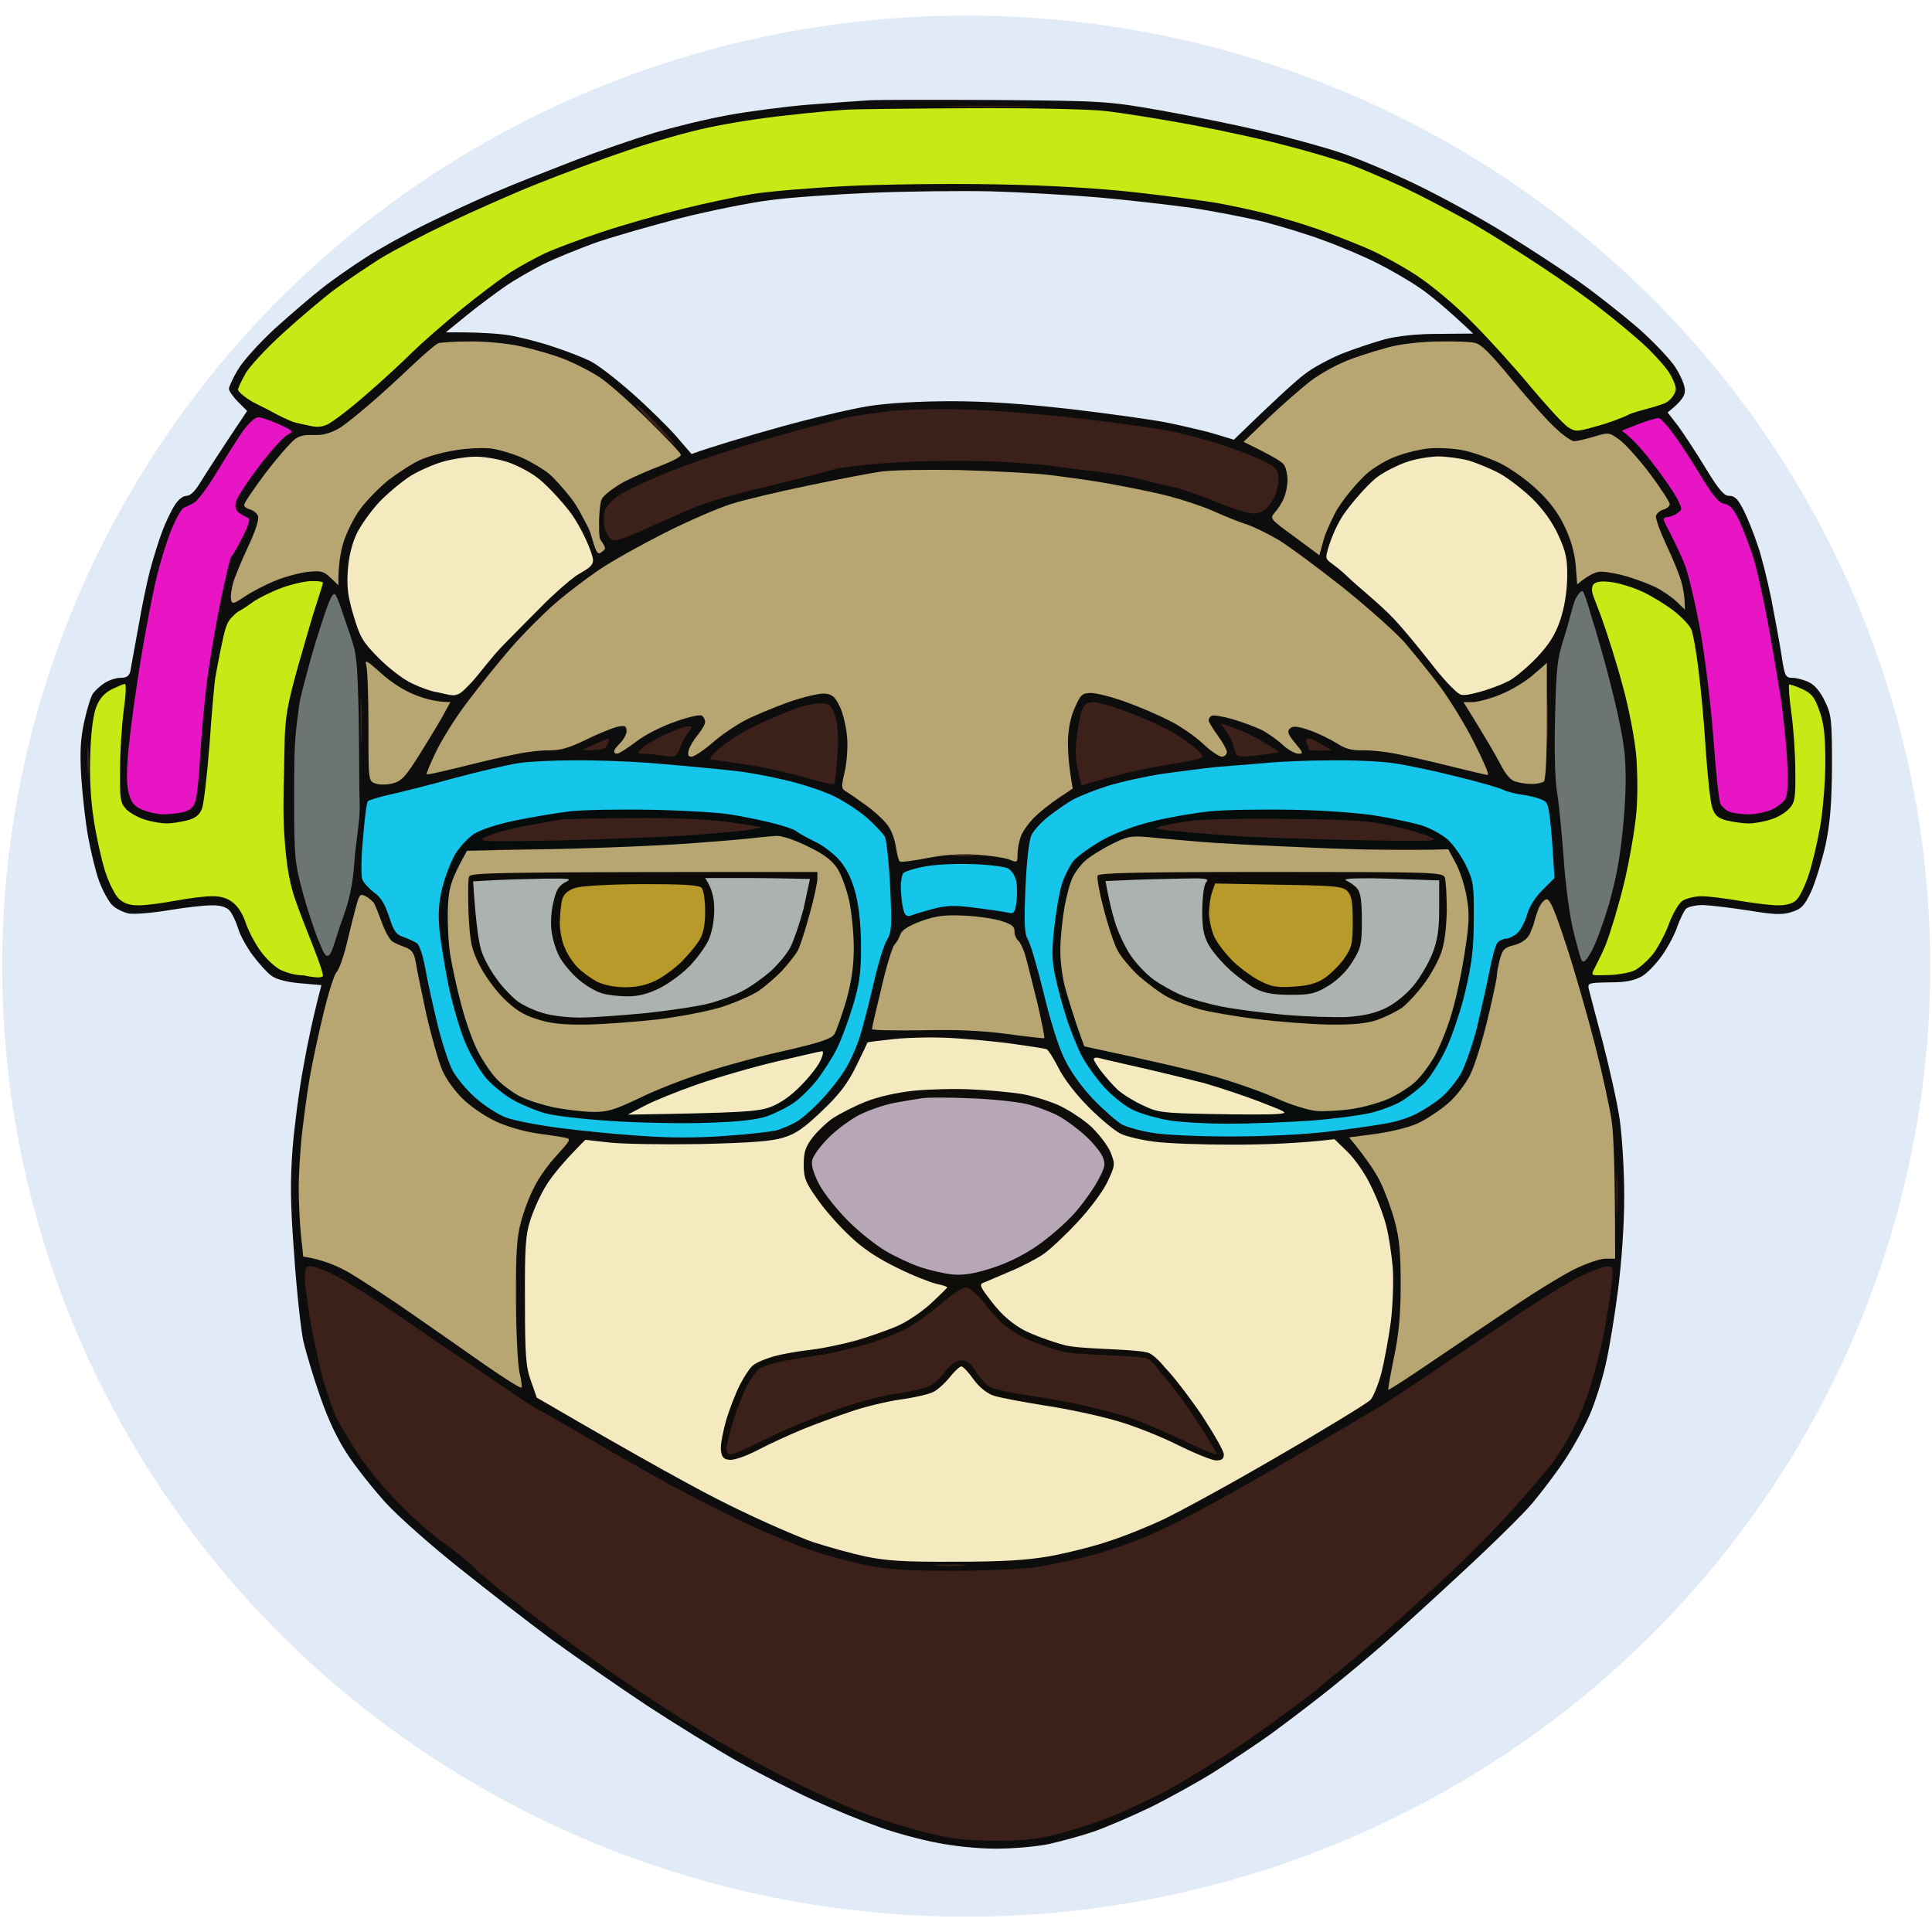 <?xml version="1.0" encoding="UTF-8" standalone="no"?>
<!DOCTYPE svg PUBLIC "-//W3C//DTD SVG 1.1//EN" "http://www.w3.org/Graphics/SVG/1.1/DTD/svg11.dtd">
<svg width="100%" height="100%" viewBox="0 0 600 600" version="1.1" xmlns="http://www.w3.org/2000/svg" xmlns:xlink="http://www.w3.org/1999/xlink" xml:space="preserve" xmlns:serif="http://www.serif.com/" style="fill-rule:evenodd;clip-rule:evenodd;stroke-linejoin:round;stroke-miterlimit:2;">
    <g id="AldiBear_original" transform="matrix(0.942,0,0,0.942,17.401,17.401)">
        <g id="fondo" transform="matrix(1.003,0,0,0.989,-16.585,-12.004)">
            <circle cx="315.707" cy="315.514" r="316.869" style="fill:rgb(139,173,227);fill-opacity:0.25;"/>
        </g>
        <path id="Path-0" serif:id="Path 0" d="M310,14.5C345.8,14.8 346.8,14.9 364,17.9C373.6,19.6 388.5,22.6 397,24.6C405.5,26.6 417.2,29.8 423,31.7C428.8,33.6 440.3,38.4 448.5,42.4C456.8,46.4 469.8,53.5 477.5,58.3C485.2,63 496.2,70.2 502,74.3C507.8,78.4 516.5,85.3 521.5,89.6C526.5,94 532,99.8 533.8,102.5C535.6,105.3 537.1,108.7 537,110.3C537,112 536,113.8 531.3,117.5L534.8,122C536.6,124.5 540.7,130.7 543.8,135.8C548.3,143.2 550,145.1 551.7,145C553.5,145 554.6,146.2 556.4,149.8C557.7,152.4 559.7,157.4 560.9,161C562.2,164.6 564.2,172.7 565.5,179C566.7,185.3 568.3,193.8 568.9,197.8C569.9,204.5 570.2,205 572.5,205C573.9,205 576.4,205.7 578,206.5C579.9,207.4 581.8,209.8 583.2,212.8C585.3,217.1 585.5,218.9 585.5,234C585.4,246.7 584.9,252.7 583.4,260C582.2,265.2 580.1,272.1 578.7,275.3C576.4,280.2 575.4,281.2 572.2,282.2C569.1,283.2 566.5,283.1 558,281.7C552.2,280.8 545.5,280 543,279.9C540.5,279.9 538,280.5 537.3,281.2C536.7,281.9 535.4,284.5 534.5,287C533.7,289.5 531.4,293.8 529.5,296.5C527.6,299.2 524.6,302.4 522.8,303.4C520.4,304.8 517.5,305.4 512.2,305.4C505.4,305.5 504.9,305.6 505.3,307.5C505.6,308.6 507.6,316.5 509.9,325C512.1,333.5 514.7,345 515.5,350.5C516.3,356.1 517,367.3 517,375.8C517,385.2 516.2,396.9 515,406.5C513.9,415 512.1,426.2 510.9,431.3C509.8,436.3 507.4,443.9 505.6,448C503.8,452.1 500.1,458.9 497.3,463C494.6,467.1 489.8,473.4 486.8,477C483.8,480.6 473,491.2 462.9,500.5C452.8,509.9 441.1,520.5 437,524.1C432.9,527.7 425,534.3 419.5,538.7C414,543.1 405.4,549.6 400.5,553.2C395.6,556.7 387,562.4 381.5,565.9C376,569.3 366.6,574.5 360.5,577.5C354.4,580.4 346.1,584 342,585.4C337.9,586.8 331.2,588.6 327.2,589.5C323.3,590.3 315.5,591 310,591C304.1,591 296,590.2 290.2,589C284.9,588 276.4,585.7 271.5,583.9C266.6,582.2 256.9,578.3 250,575.1C243.1,572 231.7,566.1 224.5,562.1C217.3,558 203.8,549.7 194.5,543.6C185.2,537.4 171.2,527.7 163.5,522.1C155.8,516.4 142.1,505.8 133,498.5C123.9,491.3 113.2,481.8 109.1,477.4C105.1,473.1 99.4,465.9 96.4,461.5C92.8,456.1 89.8,449.8 87.1,442C84.9,435.7 82.4,427.4 81.5,423.5C80.7,419.6 79.3,406.8 78.5,395C77.2,377.9 77.2,370.7 78,360C78.6,352.6 80.2,340.4 81.6,333C82.9,325.6 84.8,316.5 87.5,306.3L80.5,305.7C76,305.3 72.6,304.4 71,303.2C69.6,302.2 66.8,299.1 64.8,296.4C62.8,293.7 60.6,289.7 60,287.5C59.3,285.3 58.1,282.7 57.2,281.7C56.067,280.5 54.067,279.933 51.2,280C48.9,280 42.6,280.7 37.2,281.6C31.9,282.5 25.9,283 24,282.7C22.1,282.3 19.5,281 18.4,279.8C17.2,278.5 15.3,275 14.2,272C13.1,269 11.5,262.4 10.6,257.5C9.7,252.6 8.7,243.6 8.3,237.5C7.8,229 8.1,224.8 9.4,219C10.3,214.9 11.6,210.8 12.3,210C13,209.1 14.6,207.6 16,206.7C17.4,205.8 19.7,205 21.2,205C23.3,205 24.1,204.4 24.5,202.8C24.7,201.5 25.9,195.1 27.1,188.5C28.2,181.9 30,173.3 31,169.5C32,165.7 33.8,160 34.9,157C36,154 37.9,150 39,148.3C40.2,146.3 41.8,145 43,145C44.3,145 45.9,143.4 47.7,140.4C49.3,137.8 53.3,131.5 63,117L60,114C58.3,112.3 57,110.4 57,109.7C57,109.1 58.3,106.2 59.9,103.5C61.5,100.7 66.9,94.7 72.1,89.9C77.3,85.2 84.4,79.1 88,76.3C91.6,73.5 97.9,69.1 102,66.5C106.1,63.8 115.1,58.8 122,55.4C128.9,52 139,47.3 144.5,45C150,42.6 161.5,38.1 170,34.8C178.5,31.5 190.7,27.3 197,25.4C203.3,23.5 214.3,20.8 221.5,19.5C228.6,18.2 240.8,16.6 248.5,16C256.2,15.4 265,14.8 268,14.6C271,14.4 289.9,14.4 310,14.5ZM235.5,47.5C228.9,48.3 215.6,51 206,53.4C196.4,55.9 183.8,59.5 178,61.5C172.2,63.6 164.3,66.8 160.5,68.7C156.6,70.7 151,73.9 148,76C145,78.1 139.3,82.3 135.5,85.4L128.5,91.1C139.3,91 145.4,91.5 149,92C152.6,92.6 159.1,94.2 163.5,95.7C167.9,97.1 173.5,99.3 176,100.5C178.5,101.7 184.8,106.6 190,111.2C195.2,115.8 201.7,122.2 204.5,125.4L209.5,131.2C216.5,128.7 227.3,125.5 238,122.5C248.7,119.5 262.2,116.3 268,115.4C274.3,114.4 285,113.8 295,113.8C306.5,113.8 318.5,114.6 334.5,116.4C347.1,117.9 361.8,119.9 367,121C372.2,122.1 379.2,123.7 382.4,124.7L388.3,126.5C402.4,112.8 408.7,107.1 411.5,105C414.2,102.8 419.9,99.8 424,98.1C428.1,96.5 434.4,94.4 438,93.4C442.3,92.3 448.4,91.6 455.8,91.6L467.2,91.5C458.1,82.9 452.8,78.6 449.5,76.4C446.2,74.1 440.1,70.6 436,68.5C431.9,66.4 424,63 418.5,61C413,58.9 403.8,56.1 398,54.6C392.2,53.2 381.4,51.1 374,50C366.6,49 352.9,47.4 343.5,46.6C334.1,45.8 318.2,44.9 308,44.6C297.8,44.4 280.1,44.6 268.5,45.1C256.9,45.6 242.1,46.6 235.5,47.5Z" style="fill:rgb(6,5,4);fill-opacity:0.96;"/>
        <path id="Path-1" serif:id="Path 1" d="M84,399C85.1,399 88.5,400.2 91.6,401.8C94.8,403.3 104.3,409.3 112.9,415.2C121.5,421.1 135.1,430.4 143.3,435.9C151.4,441.5 158.2,446 158.5,446C158.8,446 165.6,449.9 173.8,454.7C181.9,459.5 194.6,466.7 202,470.8C209.4,474.8 221.1,480.8 228,484C234.9,487.2 244.6,491.2 249.5,492.8C254.4,494.5 262.6,496.6 267.5,497.6C274.4,499 281.1,499.4 296,499.4C306.7,499.4 319.1,498.8 323.5,498.1C327.9,497.4 335.6,495.8 340.5,494.5C345.4,493.3 353.6,490.5 358.5,488.5C363.4,486.5 374,481.2 382,476.8C390,472.4 404.6,464 414.5,458.2C424.4,452.4 434.7,446.3 437.5,444.6C440.2,442.9 446.8,438.6 452,435.1C457.2,431.5 469.1,423.5 478.5,417.2C487.9,410.8 498.6,404.2 502.5,402.3C506.4,400.5 510.4,399 511.5,399C513.4,399 513.5,399.4 512.7,406.2C512.2,410.2 511,417.6 510,422.5C509,427.4 507.1,434.6 505.9,438.5C504.7,442.4 502.3,448.4 500.5,452C498.7,455.6 495.7,460.6 493.8,463.2C492,465.7 485.8,473 480,479.4C474.2,485.9 463.2,496.9 455.5,503.9C447.8,511 438.1,519.7 434,523.2C429.9,526.8 421.3,533.9 415,539C408.7,544 397,552.5 389,557.9C381,563.2 370,569.9 364.5,572.7C359,575.5 351.1,579.2 347,580.8C342.9,582.4 335.4,584.8 330.5,586.1C323.5,587.9 318.9,588.4 309.5,588.4C299.9,588.3 295.3,587.8 286.5,585.6C280.4,584.1 270.3,580.9 264,578.4C257.7,575.9 246.2,570.6 238.5,566.6C230.8,562.6 219.1,556.1 212.5,552.1C205.9,548 194.2,540.5 186.5,535.2C178.8,530 165.5,520.4 157,513.9C148.5,507.5 139.9,500.6 138,498.5C136.1,496.5 131.8,493 128.5,490.7C125.2,488.5 118.6,482.8 113.9,478.1C109.2,473.4 103.1,466.1 100.3,462C97.6,457.9 94.1,452.1 92.6,449.3C91.2,446.4 88.9,439.6 87.5,434.3C86.2,428.9 84.4,420.2 83.5,415C82.7,409.8 82,404 82,402.3C82,399.7 82.4,399 84,399ZM295,497.3C299.7,497.3 301.5,497.5 299,497.7C296.5,497.9 292.7,497.9 290.5,497.7C288.3,497.5 290.3,497.3 295,497.3ZM151.7,402.5C151.9,405.3 151.9,410.2 151.7,413.5C151.5,416.8 151.4,414.6 151.4,408.5C151.4,402.4 151.5,399.7 151.7,402.5ZM514.7,369C514.9,372 514.9,377.2 514.7,380.5C514.5,383.8 514.4,381.3 514.4,375C514.4,368.7 514.5,366 514.7,369Z" style="fill:rgb(60,32,26);"/>
        <path id="Path-2" serif:id="Path 2" d="M276,324.1C271.3,324.6 267.5,325.1 267.5,325.2C267.5,325.4 265.8,328.9 263.8,333C261,338.7 258.3,342.3 252.6,347.7C246.7,353.4 243.8,355.4 239.7,356.6C235.9,357.8 228.8,358.3 212.5,358.7C200.4,358.9 186.9,358.7 182.5,358.2L174.5,357.3C166.6,365.2 162.9,370 161.2,373C159.4,376 157.2,381 156.3,384C154.8,388.5 154.5,393.2 154.6,410.5C154.6,428.6 154.9,432.2 156.6,436.9L158.5,442.3C194.2,463.1 212.6,473.2 222.5,478C232.4,482.9 244.6,488.2 249.5,489.9C254.4,491.5 262.3,493.7 267,494.7C273.7,496.1 279.9,496.5 296.5,496.4C312,496.4 320.1,495.9 327.5,494.6C333,493.6 342,491.4 347.5,489.5C353,487.7 361.3,484.3 366,482C370.7,479.7 381.3,473.9 389.5,469.3C397.8,464.6 410.6,457.2 418,452.7C425.4,448.3 432.3,444 433.3,443.1C434.2,442.2 435.9,438.1 437,434C438,429.9 439.4,422.2 440.1,417C440.7,411.8 441,403.9 440.7,399.5C440.3,395.1 439.4,388.8 438.5,385.5C437.7,382.2 435.4,376.3 433.5,372.5C431.7,368.6 428.2,363.6 425.8,361.3L421.5,357.1C409.9,358.5 398.2,358.9 388,358.9C377.8,358.9 366.1,358.5 362,357.9C357.9,357.4 352.9,356.2 351,355.3C349.1,354.4 344.3,350.4 340.5,346.6C336.3,342.4 332.2,337.1 330.5,333.6C328.8,330.3 327.1,327.6 326.5,327.4C325.9,327.2 320.8,326.4 315,325.6C309.2,324.8 300,324 294.5,323.7C289,323.4 280.7,323.6 276,324.1Z" style="fill:rgb(244,233,191);fill-rule:nonzero;"/>
        <path id="Path-3" serif:id="Path 3" d="M283,341.1C277.1,341.7 271.1,343.1 267,344.7C263.4,346.1 258.6,348.6 256.2,350.1C253.9,351.7 250.8,354.7 249.3,356.7C247.1,359.6 246.5,361.4 246.5,365.4C246.5,369.9 247.1,371.4 251.1,377C253.6,380.6 258.5,386.1 261.9,389.2C265.9,393.1 271.1,396.5 277.3,399.5C282.3,402 288.2,404.3 290.3,404.8C292.3,405.2 293.9,405.7 293.8,406C293.6,406.3 291.3,408.6 288.5,411.2C285.7,413.8 281,417 278,418.4C275,419.8 268.7,422 264,423.4C259.3,424.7 252.6,426.1 249,426.5C245.4,426.9 240,427.8 237,428.6C234,429.4 230.7,430.8 229.6,431.8C228.6,432.7 226.8,435.5 225.5,438C224.2,440.5 222.2,445.6 221,449.5C219.9,453.4 219,457.8 219.2,459.5C219.4,461.8 220,462.6 222,462.8C223.4,463 227.5,461.6 231.5,459.5C235.3,457.5 241.9,454.5 246,452.8C250.1,451.1 257.3,448.5 262,446.9C266.7,445.3 274.1,443.5 278.5,442.9C282.9,442.3 287.7,441.2 289.3,440.4C290.8,439.6 293.2,437.4 294.7,435.5C296.3,433.5 297.9,432 298.5,432C299.1,432.1 300.9,434 302.5,436.3C304.3,438.8 306.9,440.9 309,441.6C310.9,442.3 318.6,443.7 326,444.9C333.4,446 344.1,448.3 349.8,450C355.4,451.6 364.5,455.2 370,458C375.5,460.7 381.1,463 382.5,463C384.3,463 385,462.5 385,461C385,459.9 381.7,454.2 377.8,448.2C373.8,442.3 368.3,435.1 365.5,432.3C365.5,432.3 362.128,427.928 359.636,427.376C354.136,426.16 337.9,426.4 332.5,425C328.1,423.8 322,421.6 319,420C315.3,418 311.9,415.1 308.7,411C304.7,405.9 304.2,404.9 305.8,404.4C306.7,404 310.6,402.4 314.5,400.7C318.4,399.1 323.3,396.5 325.5,395C327.7,393.5 332.8,388.7 336.8,384.4C341,379.9 345.3,374.1 346.7,371C349.2,365.7 349.2,365.4 347.7,361.5C346.8,359.3 343.9,355.5 341.3,353C338.7,350.6 333.7,347.3 330.3,345.8C326.8,344.3 321.2,342.6 317.8,342.1C314.3,341.6 307.2,340.9 302,340.7C296.8,340.4 288.2,340.6 283,341.1Z" style="fill:rgb(6,5,4);fill-opacity:0.96;fill-rule:nonzero;"/>
        <path id="Path-4" serif:id="Path 4" d="M292.8,410.5C289.9,413 285.5,416.4 283,418C280.5,419.7 274.4,422.4 269.5,424C264.6,425.5 257.4,427.3 253.5,428C249.6,428.6 243.8,429.5 240.5,430.1C237.2,430.7 233.5,431.8 232.2,432.6C231,433.4 228.9,436.1 227.6,438.8C226.3,441.4 224.3,446.6 223.1,450.5C221.9,454.4 221,458.3 221,459.3C221,460.2 221.7,461 222.5,461C223.3,461 228.4,458.8 233.7,456.1C239.1,453.4 249.1,449.1 256,446.7C262.9,444.2 272.3,441.6 277,441C281.7,440.3 286.6,439.2 288,438.5C289.4,437.8 291.7,435.6 293.2,433.6C295.1,431.2 296.8,430 298.5,430C300.3,430 301.6,431 303.2,433.7C304.5,435.7 306.4,437.9 307.5,438.6C308.6,439.3 314,440.6 319.5,441.4C325,442.2 332.9,443.6 337,444.5C341.1,445.4 347.6,447 351.5,448.1C355.4,449.2 363.8,452.7 370.3,455.8C376.7,458.9 382.3,461.3 382.6,461C382.8,460.7 379.8,455.6 375.8,449.5C371.8,443.4 366.5,436.4 364,433.8C364,433.8 361.463,429.737 359.351,429.299C353.884,428.166 336.3,428.4 331.2,427C327.3,425.9 321.9,423.9 319.2,422.6C316.6,421.2 313.3,419.1 311.9,417.8C310.5,416.5 307.7,413.4 305.7,410.7C303.5,408 301.2,406 300,406C299,406 295.7,408 292.8,410.5Z" style="fill:rgb(60,32,26);fill-rule:nonzero;"/>
        <path id="Path-5" serif:id="Path 5" d="M285.5,343.6C283.9,343.8 279.8,344.5 276.5,345.1C273.2,345.7 268,347.5 265,349C262,350.5 257.3,354 254.7,356.6C252,359.3 249.6,362.6 249.3,364C248.9,365.7 249.7,368.3 251.6,372C253.2,375 257.5,380.4 261.1,384C264.7,387.6 270.3,392.1 273.6,394C276.8,395.9 282,398.3 285,399.3C288,400.3 292.8,401.4 295.5,401.7C299.2,402 302.6,401.5 308.5,399.6C313.5,398 319.1,395.3 323.5,392.2C327.4,389.5 332.8,384.8 335.5,381.8C338.3,378.7 341.8,373.8 343.4,370.9C346,366 346.1,365.3 344.9,362.6C344.1,361 341.7,358.1 339.5,356.1C337.3,354 333.5,351.2 331,349.7C328.5,348.3 323.6,346.4 320,345.5C316.4,344.7 307.9,343.8 301,343.6C294.1,343.3 287.1,343.3 285.5,343.6Z" style="fill:rgb(183,166,182);fill-rule:nonzero;"/>
        <path id="Path-6" serif:id="Path 6" d="M285.2,285.2C281,286.8 278.8,288.2 278.4,289.5C278,290.6 277.2,292.2 276.4,293C275.7,293.8 273.7,300.2 272.1,307.3C270.4,314.3 269,320.3 269,320.8C269,321.2 276.3,321.3 285.2,321.2C296.4,320.9 305.3,321.3 313.5,322.4C320.1,323.3 325.6,323.9 325.8,323.8C326,323.6 325,318.6 323.6,312.5C322.1,306.5 320.4,299.5 319.7,297.1C319.1,294.7 317.9,292.2 317.2,291.6C316.5,291 315.9,289.6 316,288.5C316,287 315,286.2 311.8,285.2C309.4,284.4 303.9,283.6 299.5,283.4C293,283.1 290.3,283.4 285.2,285.2ZM488.6,281.5C487.9,283.4 487.3,285.4 487.2,286C487.1,286.5 486.4,288.1 485.8,289.6C484.9,291.2 483.2,292.4 480.8,293.1C477.5,293.9 476.9,294.5 476,297.8C475.5,299.8 475,302.3 475,303.3C475,304.2 473.6,310.7 471.9,317.8C470.2,324.8 467.7,332.9 466.2,335.9C464.7,338.9 461.5,343.1 459,345.2C456.5,347.4 452.3,350.2 449.5,351.6C446.5,353.1 440.8,354.5 435.4,355.3L426.3,356.5C432.1,363.5 435,368 436.5,371C438,374 440.2,379.9 441.3,384C442.9,389.8 443.3,394.5 443.3,405C443.3,414.8 442.7,421.4 441.1,429C439.9,434.8 439.1,439.6 439.2,439.7C439.4,439.9 446.3,435.4 454.5,429.8C462.8,424.2 474.9,416 481.5,411.6C488.2,407.1 496.7,401.9 500.5,400C504.4,398.1 509,396.5 510.7,396.5L514,396.5C514,367.4 513.5,355.5 512.9,351.3C512.3,347 509.9,335.9 507.5,326.5C505.1,317.1 500.9,302.4 498.1,293.8C494.4,282.4 492.6,278 491.5,278C490.6,278 489.3,279.6 488.6,281.5ZM99.1,279.7C98.5,281.8 97.1,287.3 96,292C94.9,296.7 93.3,301.2 92.5,302C91.7,302.8 89.8,308.9 88.2,315.5C86.6,322.1 84.5,331.8 83.6,337C82.7,342.2 81.6,350.8 81,356C80.5,361.2 80,368.9 80,373C80,377.1 80.3,383.9 80.7,388.2L81.5,395.8C87.7,396.7 92.9,398.9 97,401.3C101.1,403.8 110.4,409.8 117.5,414.8C124.7,419.8 135.6,427.4 141.7,431.7C147.9,436 153.2,439.3 153.4,439C153.7,438.7 153.4,436.5 152.8,434C152.2,431.5 151.7,420.7 151.6,410C151.6,394.4 151.9,389.3 153.3,384.3C154.2,380.8 156.2,375.6 157.7,372.8C159.1,369.9 162.5,365.1 165.2,362.3C169.7,357.3 169.9,357 167.8,356.6C166.5,356.3 162.1,355.7 158,355.1C153.7,354.4 147.9,352.7 144.5,351C141.2,349.4 136.5,346.2 134.1,343.8C131.6,341.4 128.6,337.3 127.4,334.5C126.2,331.8 123.8,323.4 122.1,316C120.5,308.6 118.9,300.8 118.6,298.8C118.1,295.9 117.4,294.7 115.3,293.9C113.7,293.3 111.8,292.5 111,292C110.2,291.6 108.6,288.9 107.5,285.9C106.4,282.9 105.2,279.9 104.8,279.2C104.3,278.6 103.1,277.5 102.1,277C100.4,276.1 100,276.4 99.1,279.7Z" style="fill:rgb(183,166,113);fill-rule:nonzero;"/>
        <path id="Path-7" serif:id="Path 7" d="M285.9,267.3C282.7,267.9 279.8,268.9 279.4,269.3C278.9,269.8 278.5,272 278.5,274.3C278.6,276.6 278.9,279.7 279.3,281.2C279.8,283.3 280.4,283.8 281.8,283.4C282.7,283 286,282 289,281.2C293.5,280 296.1,279.9 303,280.8C307.7,281.4 312.5,282.1 313.8,282.4C315.7,282.9 316.1,282.5 316.6,279.2C316.9,277.2 316.9,274 316.6,272.2C316.2,270.3 315.1,268.5 313.8,267.8C312.5,267.2 307,266.5 301.5,266.4C296,266.2 289,266.6 285.9,267.3Z" style="fill:rgb(21,198,234);fill-rule:nonzero;"/>
        <path id="Path-8" serif:id="Path 8" d="M295.5,263.7C297.1,263.9 300.3,263.9 302.5,263.7C304.7,263.5 303.4,263.3 299.5,263.3C295.6,263.3 293.9,263.5 295.5,263.7Z" style="fill:rgb(60,32,26);fill-rule:nonzero;"/>
        <path id="Path-9" serif:id="Path 9" d="M398.5,233.1C393.6,233.5 386.4,234.1 382.5,234.4C378.6,234.8 370.8,235.8 365,236.6C359.2,237.5 350.9,239.3 346.5,240.7C342.1,242.1 336.9,244.2 335,245.3C333.1,246.4 329.6,248.8 327.2,250.7C324.9,252.5 322.4,255.2 321.6,256.8C320.8,258.5 320,265 319.6,274.3C319.1,286.2 319.3,289.4 320.4,291.3C321.2,292.5 323.5,300.3 325.5,308.5C327.6,317.4 330.4,326.4 332.4,330.5C334.5,334.9 338.2,340 342.1,344.1C345.6,347.7 349.9,351.4 351.5,352.3C353.1,353.1 357.6,354.4 361.5,355C365.4,355.7 376.8,356.2 387,356.2C398.2,356.2 411.1,355.6 419.5,354.6C427.2,353.7 436,352.4 439,351.8C442,351.3 446.3,349.9 448.5,348.7C450.7,347.6 454.3,345.3 456.5,343.5C458.7,341.7 461.7,338 463.2,335.4C464.6,332.7 467,326 468.4,320.5C469.7,315 471.6,306.7 472.5,302C473.4,297.3 474.6,292.9 475.3,292.2C476,291.5 477.2,291 478,291C478.8,291 480.4,290.3 481.6,289.3C482.8,288.3 484.2,285.6 484.9,283.3C485.6,280.6 487.5,277.5 490,275L494,271C492.8,250.7 492.2,247.1 491.1,245.9C490.2,245.1 487.1,244.1 484.3,243.7C481.4,243.3 478.2,242.5 477.3,242C476.3,241.4 469.4,239.4 462,237.6C454.6,235.7 445,233.7 440.7,233.1C436.5,232.5 427.3,232.1 420.3,232.2C413.2,232.2 403.4,232.6 398.5,233.1Z" style="fill:rgb(21,198,234);fill-rule:nonzero;"/>
        <path id="Path-10" serif:id="Path 10" d="M380.5,249C375.6,249.5 367.2,250.9 362,252.2C356,253.6 349.7,255.9 345.1,258.4C341,260.7 336.6,263.9 335.3,265.5C334.1,267.1 332.4,270.5 331.6,273C330.8,275.5 329.7,281.9 329.1,287.3C328.2,295.2 328.3,298.3 329.5,303.7C330.3,307.5 331.9,313.4 333.1,317C334.2,320.6 336.4,326 337.8,329C339.3,332 342.8,336.9 345.6,340C348.7,343.3 352.6,346.4 355.6,347.7C358.3,348.9 363.4,350.3 367,350.9C370.6,351.5 379.4,352 386.5,352C393.6,352 405.8,351.5 413.5,351C421.2,350.4 430.2,349.2 433.5,348.4C436.8,347.6 441.3,345.9 443.5,344.6C445.7,343.3 449,340.7 450.9,338.9C452.8,337 456.1,331.9 458.2,327.5C460.3,323 463.2,314.5 464.7,308C466.8,299 467.4,293.9 467.4,284.5C467.5,273.6 467.3,272 464.9,267C463.5,264 460.7,260 458.7,258.2C456.6,256.5 452.7,254.3 449.7,253.5C446.9,252.7 440.4,251.3 435.5,250.5C430.4,249.6 418.6,248.7 408,248.5C397.8,248.3 385.4,248.5 380.5,249Z" style="fill:rgb(6,5,4);fill-opacity:0.96;fill-rule:nonzero;"/>
        <path id="Path-12" serif:id="Path 12" d="M342.1,330.7C342.1,331.1 343.3,333.1 344.8,335C346.3,336.9 348.6,339.5 350,340.8C351.4,342.1 355,344.4 358,345.8C363.2,348.3 364.5,348.5 381,348.8C390.6,349 400.3,349 402.5,348.8C406.4,348.5 406.3,348.4 397,344.8C391.8,342.8 383.4,340 378.5,338.6C373.5,337.3 364.1,335 357.5,333.5C350.9,332 344.8,330.6 343.8,330.3C342.9,330.1 342.2,330.2 342.1,330.7Z" style="fill:rgb(244,233,191);fill-rule:nonzero;"/>
        <path id="Path-13" serif:id="Path 13" d="M434.5,261.7C438.9,261.9 445.9,261.9 450,261.7C454.1,261.6 450.5,261.4 442,261.4C433.5,261.4 430.1,261.6 434.5,261.7Z" style="fill:rgb(60,32,26);fill-rule:nonzero;"/>
        <path id="Path-14" serif:id="Path 14" d="M347.5,260.1C344.2,261.8 340.4,264.2 339.2,265.4C337.9,266.5 336.1,268.9 335.3,270.5C334.4,272.1 333.1,276.9 332.4,281C331.7,285.1 331.1,291.2 331.1,294.5C331,297.8 331.7,303.2 332.5,306.5C333.4,309.8 335.2,315.6 336.5,319.5L339,326.5C363.4,331.7 375.9,334.7 382.5,336.6C389.1,338.5 398.1,341.7 402.5,343.7C406.9,345.7 412.7,347.5 415.5,347.8C418.3,348 423.6,347.7 427.5,347.1C431.4,346.5 436.8,344.9 439.5,343.7C442.3,342.4 446.1,340 448,338.3C449.9,336.6 452.9,332.6 454.7,329.4C456.4,326.2 459,319.7 460.3,315C461.7,310.3 463.6,301.3 464.5,295C466,285.4 466,282.4 465,277C464.4,273.4 462.8,268.5 461.4,266L459,261.5C446.2,262 429.9,261.7 414.5,261C399.1,260.4 382,259.5 376.5,259C371,258.5 363.6,257.9 360,257.5C354.1,257 353,257.3 347.5,260.1Z" style="fill:rgb(183,166,113);fill-rule:nonzero;"/>
        <path id="Path-15" serif:id="Path 15" d="M343.4,270.3C343.1,270.9 344,275.9 345.4,281.2C346.8,286.6 348.8,292.7 349.9,294.7C350.9,296.8 354.2,300.7 357.1,303.4C360.1,306 364.5,309.3 367,310.5C369.5,311.8 374.2,313.5 377.5,314.4C380.8,315.2 389.1,316.7 396,317.5C402.9,318.4 413.5,319.2 419.5,319.3C427.7,319.4 431.8,319 435.5,317.8C438.3,316.8 441.9,315 443.7,313.8C445.4,312.5 448.7,309 450.9,306C453.2,303 455.8,298.2 456.7,295.5C457.8,292.3 458.4,287.2 458.5,281.5C458.5,276.6 458.2,271.7 457.8,270.7C457,269.1 453.4,269 400.5,269C356.2,269 343.8,269.3 343.4,270.2L343.4,270.3Z" style="fill:rgb(6,5,4);fill-opacity:0.96;fill-rule:nonzero;"/>
        <path id="Path-16" serif:id="Path 16" d="M381.2,275.5C380.6,276.9 380.2,280 380.1,282.3C380.1,284.6 380.9,288.3 381.9,290.5C383,292.7 385.9,296.4 388.4,298.8C390.9,301.1 394.9,304 397.3,305.1C400.6,306.8 402.8,307.2 408,306.8C412.8,306.5 415.5,305.8 418.2,304C420.2,302.6 423.2,299.7 424.7,297.5C427.2,293.9 427.5,292.7 427.5,285.3C427.5,278.7 427.1,276.7 425.7,275.3C424.1,273.7 421.5,273.5 403,273.2L382.1,272.8L381.2,275.5Z" style="fill:rgb(183,154,42);fill-rule:nonzero;"/>
        <path id="Path-17" serif:id="Path 17" d="M352.8,271.7L346,272C347,277.8 348.1,282.2 349.1,285.5C350.1,288.8 352.4,293.7 354.2,296.4C356,299.1 359.5,302.8 362,304.6C364.5,306.3 368.7,308.7 371.5,309.8C374.2,310.9 379.9,312.5 384,313.3C388.1,314.2 397.6,315.4 405,316.1C412.4,316.7 421.9,317 426,316.8C431.2,316.4 435.1,315.5 438.5,313.8C441.4,312.4 445.2,309.3 447.6,306.4C449.8,303.7 452.6,298.9 453.8,295.8C455.5,291.4 456,287.8 456,281.3L456,271.786C441.425,271.245 434.4,271 430.5,271.1C425.9,271.1 424.2,271.4 425.5,271.9C426.6,272.4 428.2,273.5 429,274.5C430.1,275.8 430.5,278.7 430.5,285C430.5,292.9 430.2,294.1 427.4,298.6C425.6,301.6 422.6,304.6 419.5,306.5C415.2,309.1 413.7,309.5 407.1,309.5C401.5,309.5 398.5,309 395.5,307.5C393.4,306.4 389.4,303.5 386.7,301C384,298.5 380.8,294.7 379.7,292.5C378.2,289.5 377.8,286.7 377.9,281C378,276.6 378.5,273 379.3,272.2C380.3,271.1 378.6,271 370,271.2C364.2,271.3 356.5,271.5 352.7,271.7L352.8,271.7Z" style="fill:rgb(171,178,176);fill-rule:nonzero;"/>
        <path id="Path-20" serif:id="Path 20" d="M374.5,252.1C370.6,252.6 366.1,253.4 364.5,253.9C361.8,254.6 362.1,254.8 367.5,255.4C370.8,255.7 379.6,256.5 387,257C394.4,257.6 413.1,258.2 428.5,258.5C454.9,259 456.3,258.9 453,257.4C451.1,256.5 445.4,254.9 440.5,253.8C433.1,252.1 427,251.7 406.5,251.5C392.7,251.3 378.4,251.6 374.5,252.1Z" style="fill:rgb(60,32,26);fill-rule:nonzero;"/>
        <path id="Path-21" serif:id="Path 21" d="M152.5,233.1C149.2,233.6 139.7,235.8 131.5,238C123.2,240.3 113.6,242.7 110,243.5C106.4,244.3 103.2,245.3 102.8,245.7C102.4,246.1 101.7,251.7 101.2,258C100.6,264.3 100.5,270.4 101,271.5C101.4,272.6 103.2,274.5 104.9,275.8C107.1,277.3 108.5,279.7 109.8,283.8C111.4,288.6 112.1,289.7 114.7,290.5C116.3,291.1 118.3,292 119.1,292.6C119.9,293.3 121.1,297.1 121.8,301.1C122.5,305.2 124.3,313.2 125.7,319C127.1,324.8 129.3,331.5 130.5,334C131.7,336.5 135.2,340.7 138.1,343.3C141.1,346 145.7,349 148.5,350C151.2,351 159.1,352.5 166,353.4C172.9,354.3 184.9,355.5 192.8,356C202.1,356.7 211.7,356.7 220.7,356C228.3,355.5 235.8,354.6 237.5,354.2C239.2,353.7 241.8,352.6 243.5,351.7C245.2,350.9 248.8,347.8 251.7,344.8C254.5,341.9 258.2,337.3 259.9,334.5C261.7,331.8 264,326.6 265.1,323C266.2,319.4 268.2,311.6 269.6,305.5C271,299.4 272.9,293.1 273.9,291.5C275.5,288.8 275.6,287 275,274C274.6,266 273.8,258.6 273.3,257.5C272.7,256.4 270.1,253.6 267.4,251.2C264.7,248.8 259.6,245.5 256,243.8C252.4,242.1 245,239.7 239.5,238.5C234,237.2 226.6,235.9 223,235.6C219.4,235.2 214.5,234.7 212,234.5C209.5,234.2 201.9,233.6 195,233C188.1,232.5 177.1,232.1 170.5,232.2C163.9,232.2 155.8,232.6 152.5,233.1Z" style="fill:rgb(21,198,234);fill-rule:nonzero;"/>
        <path id="Path-22" serif:id="Path 22" d="M169.5,249C165.1,249.5 157,250.9 151.5,252C145.3,253.3 140.1,255 137.7,256.5C135.7,257.9 132.9,260.9 131.5,263.3C130.2,265.6 128.3,270.4 127.4,274C126.2,278.8 125.9,282.4 126.4,288C126.8,292.1 128.2,300.4 129.4,306.5C130.7,312.6 133.1,320.9 134.8,325C136.5,329.1 139.7,334.5 141.8,337C144,339.5 148.1,342.8 151.1,344.4C154.1,346 158.7,347.9 161.5,348.6C164.2,349.4 173.9,350.5 183,351.1C192.1,351.7 206.3,352 214.5,351.7C224.9,351.4 231,350.7 234.5,349.5C237.2,348.5 241.3,346.5 243.5,344.9C245.7,343.3 249.1,339.9 251.1,337.3C253.1,334.6 255.9,330.3 257.3,327.5C258.7,324.8 261.1,318.4 262.6,313.5C264.8,306.2 265.4,302.5 265.4,294C265.4,287.4 264.8,280.9 263.7,276.5C262.5,271.7 260.9,268.3 258.6,265.5C256.8,263.3 253.1,260.4 250.4,259.1C247.7,257.8 244.8,256.2 244,255.5C243.2,254.9 239.3,253.6 235.5,252.7C231.7,251.8 225.6,250.5 222,250C218.4,249.4 206.9,248.7 196.5,248.5C186.1,248.3 173.9,248.5 169.5,249Z" style="fill:rgb(6,5,4);fill-opacity:0.96;fill-rule:nonzero;"/>
        <path id="Path-24" serif:id="Path 24" d="M237.5,331.5C229.8,333.3 218.1,336.7 211.5,339C204.9,341.3 197,344.5 194,346.1L188.5,349C226.9,348.4 231.4,348 235.5,346.5C238.7,345.3 242.3,342.8 245.5,339.5C248.3,336.7 251.2,333 252,331.2C252.9,329.4 253.1,328 252.5,328.1C252,328.1 245.2,329.7 237.5,331.5Z" style="fill:rgb(244,233,191);fill-rule:nonzero;"/>
        <path id="Path-25" serif:id="Path 25" d="M145.5,261.7C149.9,261.9 156.7,261.9 160.5,261.7C164.3,261.6 160.8,261.4 152.5,261.4C144.2,261.4 141.1,261.6 145.5,261.7Z" style="fill:rgb(60,32,26);fill-rule:nonzero;"/>
        <path id="Path-26" serif:id="Path 26" d="M228,258C224.4,258.4 213.6,259.3 204,259.9C194.4,260.5 175,261.3 161,261.5L135.5,262C130.2,271.5 129.5,274 129.2,280.5C129,284.9 129.3,291.9 129.9,296C130.6,300.1 132.2,307.7 133.6,312.8C134.9,317.8 137.3,324.7 139,328C140.7,331.3 143.6,335.6 145.5,337.5C147.4,339.4 150.9,342 153.2,343.1C155.6,344.3 160.4,345.8 164,346.6C167.6,347.3 173.2,348 176.5,348.1C181.7,348.2 183.7,347.6 192,343.7C197.2,341.1 206.9,337.3 213.5,335.2C220.1,333 232.2,329.7 240.4,327.9C251.8,325.3 255.6,324 256.6,322.5C257.3,321.4 259,316.4 260.5,311.5C262.3,304.9 263,300.2 263,294C263,289.3 262.3,282.4 261.5,278.5C260.6,274.6 258.9,269.8 257.5,267.7C255.7,265.1 253,263 247.7,260.5C243.7,258.5 239.2,257 237.5,257.1C235.8,257.2 231.6,257.6 228,258Z" style="fill:rgb(183,166,113);fill-rule:nonzero;"/>
        <path id="Path-27" serif:id="Path 27" d="M136.2,270.5C135.8,271.3 135.8,276.9 136,282.8C136.5,292.1 136.9,294.3 139.5,299.5C141.1,302.8 144.7,307.8 147.5,310.6C151.2,314.3 154,316.1 158.5,317.5C163.1,319 166.9,319.4 175,319.3C180.8,319.2 191.4,318.4 198.5,317.6C205.7,316.7 215.1,314.9 219.5,313.5C223.9,312.1 229.3,309.7 231.5,308.3C233.7,306.8 237.2,303.8 239.3,301.6C241.4,299.3 243.8,296.3 244.6,294.8C245.4,293.2 247.1,287.8 248.5,282.7C249.9,277.7 251,272.5 251,271.2L251,269C144.1,269 136.9,269.2 136.2,270.5Z" style="fill:rgb(6,5,4);fill-opacity:0.96;fill-rule:nonzero;"/>
        <path id="Path-28" serif:id="Path 28" d="M171,274.3C168.733,275.1 167.367,276.333 166.9,278C166.5,279.4 166.2,282.6 166.1,285.2C166,287.9 166.7,291.7 167.6,293.7C168.4,295.8 170.3,298.8 171.8,300.3C173.3,301.9 176.2,304 178.2,305.1C180.7,306.3 184,307 187.7,307C191.7,307 194.9,306.2 197.9,304.7C200.3,303.5 204.1,300.7 206.3,298.5C208.5,296.3 211.1,293.1 212.1,291.5C213.4,289.4 214,286.5 214,282C214,278.1 213.5,275 212.8,274.2C211.8,273.3 206.7,273 193,273C181.5,273.1 173.2,273.6 171,274.3Z" style="fill:rgb(183,154,42);fill-rule:nonzero;"/>
        <path id="Path-30" serif:id="Path 30" d="M144.5,271.7L137.5,272.1C138.5,287.5 139.5,293.4 140.6,296C141.5,298.5 143.9,302.5 145.8,305C147.7,307.5 150.6,310.5 152.4,311.8C154.1,313 157.7,314.7 160.5,315.5C163.3,316.4 168.8,317 172.8,317C176.7,317 186.6,316.3 194.7,315.5C202.9,314.6 212.2,313.2 215.5,312.3C218.8,311.4 223.5,309.7 226,308.4C228.5,307.2 232.7,304.2 235.4,301.9C238.1,299.5 241.1,295.8 242.1,293.8C243.2,291.7 245.1,286.1 246.4,281.3L248.566,271.294C230.826,270.898 224.5,271 220.8,271L214,271C216.4,274.6 217,277.8 217,281.5C217,285.1 216.2,289.1 215.1,291.5C214.1,293.7 211.3,297.5 208.9,300C206.5,302.5 202,305.8 199,307.3C195.2,309.2 192,310 188.5,310C185.7,310 181.9,309.6 180,309C178.1,308.5 174.5,306.4 172.1,304.3C169.7,302.2 166.9,298.8 165.9,296.8C164.8,294.7 163.7,291.1 163.4,288.8C163,286.4 163.2,282.1 163.9,279.3C164.8,275.1 165.6,273.7 167.7,272.5C170.3,271.2 169.9,271.1 161,271.2C155.8,271.3 148.3,271.5 144.5,271.7Z" style="fill:rgb(171,178,176);fill-rule:nonzero;"/>
        <path id="Path-32" serif:id="Path 32" d="M167,251.7C165.1,251.9 159.1,253 153.7,254C148.4,255.1 142.8,256.7 141.3,257.6C138.7,259 140.8,259.1 166,258.6C181.1,258.2 199.8,257.5 207.5,257C215.2,256.5 224.1,255.7 227.2,255.3C230.3,254.8 232.8,254.4 232.7,254.3C232.6,254.1 227.6,253.4 221.5,252.5C214.4,251.6 203.5,251.1 190.5,251.2C179.5,251.3 168.9,251.5 167,251.7Z" style="fill:rgb(60,32,26);fill-rule:nonzero;"/>
        <path id="Path-33" serif:id="Path 33" d="M412.3,226.5C412.7,227.3 413,228.2 413,228.5C413,228.8 414.7,229 416.7,229L420.5,228.9C415.8,225.9 413.9,225 413.1,225C412.2,225 411.9,225.6 412.3,226.5ZM177.5,226.9L173.5,228.8C180.1,229 181.2,228.5 181.8,227C182.3,225.9 182.4,225 182.1,225C181.8,225 179.7,225.9 177.5,226.9ZM10.3,232C10.3,236.1 10.5,237.9 10.7,236C10.9,234.1 10.9,230.7 10.7,228.5C10.5,226.3 10.3,227.9 10.3,232ZM200.5,223.8C197.2,225.4 193.8,227.4 193,228.4C191.6,229.9 191.7,230.1 193.5,230C194.6,230 197.5,230.3 200,230.6C204.4,231.3 204.5,231.2 205.8,227.9C206.5,226 207.8,223.7 208.6,222.8C210,221.2 209.9,221 208.3,221C207.3,221 203.8,222.3 200.5,223.8ZM385.9,222.8C387,224.3 388.1,226.7 388.4,228.3C388.9,230.5 389.5,231 391.7,230.9C393.3,230.9 396.5,230.5 398.9,230.2L403.4,229.5C396.5,225 392.1,222.9 389.2,221.8L384,220L385.9,222.8ZM338.2,215.7C337.7,217.2 336.9,221.1 336.5,224.5C336,228.4 336.1,232.3 336.9,235.5L338.1,240.5C349.3,237 358.4,235 365.7,233.8C378.5,231.6 378.8,231.5 377.2,229.7C376.3,228.6 373.2,226.3 370.5,224.4C367.7,222.5 360.9,219.2 355.2,217C349.6,214.8 343.7,213 342.1,213C339.9,213 339,213.7 338.2,215.7ZM241.5,216C237.6,217.5 231.8,220.1 228.5,221.8C225.2,223.5 220.7,226.5 218.5,228.4C216.1,230.5 215.1,232 216,232C216.8,232 222,232.7 227.5,233.6C233,234.4 241.7,236.3 246.7,237.8C251.8,239.3 256.2,240.3 256.5,240C256.8,239.8 257.3,235.5 257.6,230.5C258,224.4 257.8,220.3 256.8,217.5C255.6,214 255.1,213.5 252,213.4C250.1,213.3 245.3,214.4 241.5,216ZM100.4,219.5C100.4,226.1 100.5,228.6 100.7,225C100.9,221.5 100.9,216.1 100.7,213C100.5,210 100.4,213 100.4,219.5ZM491.4,219.5C491.4,226.7 491.5,229.4 491.7,225.5C491.9,221.7 491.9,215.9 491.7,212.5C491.5,209.2 491.4,212.4 491.4,219.5Z" style="fill:rgb(60,32,26);fill-rule:nonzero;"/>
        <path id="Path-34" serif:id="Path 34" d="M487,204C484.5,206.2 479.7,209.1 476.2,210.5C472.8,211.9 468.6,213 467,213L464,213C471.5,225 474.8,230.8 476.2,233.5C477.8,236.7 479.6,238.8 481.1,239.2C482.4,239.6 484.9,240 486.5,240C488.1,240 489.9,239.6 490.5,239.2C491.1,238.8 491.5,230.9 491.5,219.2L491.5,200C491.5,200.1 489.5,201.9 487,204ZM102.3,201C102.7,202.4 103,211.5 103,221.3C103,238.7 103,239 105.2,239.8C106.5,240.3 109,240.3 111,239.8C114,239 115.3,237.6 120.5,229.2C123.8,223.9 127.3,218.1 128.2,216.3L130,213C125.7,213 121.8,212 118.6,210.7C115,209.4 110.5,206.5 107.2,203.5C102.4,199.2 101.7,198.8 102.3,201Z" style="fill:rgb(183,166,113);fill-rule:nonzero;"/>
        <path id="Path-35" serif:id="Path 35" d="M90.2,179.6C89.4,181.2 87.4,187.4 85.5,193.5C83.7,199.6 81.3,208.3 80.3,213C78.814,224.175 78.5,225.8 78.5,243.5C78.5,264.6 78.7,265.9 81.4,276C83,281.8 85.4,289 86.7,292C88.1,295.3 88.783,297.25 89.9,296.5C91.017,295.75 91.9,291.9 93.4,287.5C95.5,281.4 97.607,276.502 98.307,266.302C98.807,258.902 100.347,251.691 100.105,246.503C99.901,242.101 100,231.7 99.8,218.5C99.3,197.9 99.3,197.3 96,188C94.2,182.8 93.067,179 92.1,177.6C91.578,176.843 90.9,178 90.2,179.6ZM500.937,178.965C500.037,180.865 498.9,186.3 497.4,191C494.9,198.7 494.6,201.3 494.2,218C493.9,229.3 494.2,239 494.9,243C495.5,246.6 496.4,256 497,264C497.5,272 498.9,282.6 500,287.5C501.2,292.4 502.5,297.2 502.9,298C503.6,299.2 504.3,298.5 506.3,295C507.7,292.5 510.2,285.6 512,279.5C514.2,271.6 515.481,265.23 516.425,255.958C517.333,247.043 517.815,238.837 517.215,230.937C516.615,223.437 513.9,212.7 512.1,205.5C510.4,198.9 507.7,189.4 506.1,184.5C506.1,184.5 504.142,177.492 503.408,176.576C502.675,175.659 500.937,178.965 500.937,178.965Z" style="fill:rgb(109,117,114);fill-rule:nonzero;"/>
        <path id="Path-36" serif:id="Path 36" d="M506.5,174.923C505.983,176.823 507,178.3 509.4,184.8C511.5,190.7 514.8,201.1 516.6,208C518.5,214.9 520.4,224.8 520.9,230C521.4,235.5 521.5,243.7 521,249.5C520.5,255 518.7,265.4 517,272.5C515.3,279.6 512.5,288.9 510.9,293C509.2,297.1 507.043,300.944 506.7,301.8C506.139,303.199 506.6,303.1 511.2,303C514.4,303 518.5,302.3 520.3,301.5C522,300.7 524.9,298.1 526.7,295.8C528.4,293.4 530.8,288.9 531.9,285.7C533.1,282.6 535,279.3 536.2,278.5C537.5,277.7 540.3,277 542.5,277C544.7,277 550.3,277.7 555,278.5C559.7,279.3 565.4,280 567.8,280C570.4,280 572.7,279.4 573.8,278.2C574.8,277.3 576.6,273.6 577.8,270C579,266.4 580.7,259.2 581.6,254C582.5,248.8 583.3,239.3 583.3,233C583.3,224.2 582.9,220.2 581.4,216C579.8,211.4 578.9,210.2 575.7,208.7C573.7,207.8 571.7,207.1 571.4,207.2C571.1,207.4 571.4,211.6 572.1,216.5C572.8,221.4 573.4,230.1 573.4,235.7C573.5,244.7 573.3,246.1 571.3,248.2C570.2,249.4 567.5,251.1 565.3,251.7C563.2,252.4 559.9,253 558,253C556.1,253 552.8,252.5 550.7,252C547.8,251.2 546.8,250.3 546,247.7C545.4,246 544.5,237.5 543.9,229C543.4,220.5 542.3,208.6 541.5,202.5C540.8,196.4 539.7,190.4 539.1,189C538.5,187.6 535.8,184.8 533.2,182.8C530.6,180.8 526,178 523,176.6C520,175.2 515.2,173.7 512.5,173.4C509.7,173.1 507.017,173.023 506.5,174.923ZM74.5,175.3C71.2,176.5 67.2,178.5 65.5,179.6C63.8,180.8 61.908,182.157 60.663,182.82C59.529,183.424 59.268,183.715 58,185C56.812,186.204 56,187.3 54.8,193.2C53.8,197.8 52.8,203.1 52.5,205C52.2,206.9 51.3,216.8 50.6,227C49.8,237.2 48.7,246.7 48.1,248.2C47.3,250.2 45.9,251.3 43.2,252C41.2,252.5 38.1,253 36.5,253C34.9,253 31.7,252.5 29.5,251.8C27.3,251.2 24.5,249.6 23.2,248.4C21.2,246.2 21,245.1 21.1,235.2C21.1,229.3 21.7,220.6 22.3,215.8C23,210.9 23.2,207 22.7,207C22.3,207 20.4,207.8 18.5,208.7C16,210 14.4,211.7 13.3,214.5C12.3,217 11.5,222.7 11.3,230C11,237.4 11.4,245 12.4,251.5C13.2,257 14.9,264.6 16.1,268.5C17.3,272.4 19.4,276.5 20.6,277.7C22.3,279.4 24.2,280 27.2,280C29.6,280 35,279.3 39.2,278.5C43.5,277.7 48.9,277 51.2,277C54,276.9 56.5,277.6 58.2,279C59.9,280.2 61.6,282.9 62.5,285.7C63.4,288.4 65.6,292.6 67.5,295.2C69.5,297.9 72.5,300.7 74.5,301.5C76.4,302.3 78.997,303.095 81.697,303.095C81.697,303.095 88.299,304.64 88,303C87.15,298.333 80.023,282.69 77.9,275C76.274,269.111 75.675,262.958 75.263,256.863C74.812,250.196 75.015,241.932 75.193,235C75.361,228.414 75.168,221.754 76.328,215.269C77.729,207.436 81.655,194.928 83.6,188C84.948,183.198 88,174.2 88,173.7C88,173.3 86.3,173 84.2,173.1C82.2,173.1 77.8,174.1 74.5,175.3Z" style="fill:rgb(198,234,21);fill-rule:nonzero;"/>
        <path id="Path-37" serif:id="Path 37" d="M298,136.5C308.7,136.8 321.6,137.5 326.5,138C331.4,138.6 339.8,139.7 345,140.6C350.2,141.5 359,143.2 364.5,144.5C370,145.8 377.6,148.3 381.5,150C385.4,151.8 390.3,153.7 392.5,154.4C394.7,155.1 399.4,157.4 403,159.5C406.6,161.7 416,168.7 424,175C432,181.4 441.1,189.5 444.3,193C447.4,196.6 452.7,203.1 456,207.5C459.3,211.9 464.5,220.3 467.5,226.3C470.5,232.2 472.6,237 472,237C471.4,237 466.4,235.8 460.7,234.4C455.1,233 447.1,231.1 443,230.3C438.9,229.4 433.4,228.8 430.7,228.9C427.3,229 425,228.4 422.3,226.6C420.2,225.3 416.2,223.3 413.3,222.3C409.3,220.9 407.8,220.8 406.8,221.7C405.8,222.6 406.1,223.6 408.5,226.5C411.2,229.7 411.3,230.1 409.5,230C408.4,230 406,228.6 404.3,227C402.5,225.3 399.3,223.1 397.3,222.1C395.2,221.1 390.9,219.5 387.8,218.6C384.6,217.7 381.6,217.2 381,217.5C380.4,217.8 380,218.4 380,219C380,219.6 381.4,221.8 383,224C384.6,226.2 386,228.7 386,229.5C386,230.3 385.2,231 384.3,231C383.3,230.9 380.5,229 378,226.6C375.5,224.3 370.7,220.9 367.2,219.2C363.8,217.4 357.3,214.6 352.8,213C348.2,211.3 343,210 341.3,210C338.3,210 337.8,210.5 335.9,214.8C334.5,217.8 333.7,221.8 333.6,226C333.6,229.6 333.9,234.5 335.2,241.5L330.4,244.7C327.7,246.5 324.1,249.4 322.3,251.2C320.6,253 318.6,255.7 318.1,257.3C317.5,258.8 317,261.4 317,263C317,265.9 316.9,266 314.3,264.9C312.7,264.3 307.9,263.6 303.5,263.3C298.167,262.967 292.767,263.333 287.3,264.4C282.7,265.3 278.7,265.8 278.3,265.6C277.8,265.4 277.3,263.3 276.9,260.9C276.6,258.5 275.4,255.1 274.1,253.5C272.8,251.8 269.7,248.9 267,247C264.4,245.1 261.5,243.1 260.5,242.5C258.9,241.6 258.8,241 260,236C260.7,233 261.1,227.8 260.8,224.5C260.5,221.2 259.5,216.7 258.4,214.5C256.9,211.3 255.9,210.4 253.5,210.2C251.8,210 246.4,211.3 241.5,213C236.6,214.8 230,217.5 227,219.1C224,220.7 219.1,224 216.3,226.5C213.4,229 210.3,231 209.5,231C208.4,231 208.2,230.4 208.6,228.8C209,227.5 210.3,225.3 211.6,223.8C212.9,222.2 214,220.3 214,219.5C214,218.7 213.4,217.7 212.8,217.4C212.1,217.1 208.1,218 204,219.5C199.9,220.9 194.1,223.8 191.3,226C188.4,228.2 185.6,230 185,230C184.4,230 184,229.7 184,229.3C183.9,228.8 184.9,227.6 186,226.5C187.1,225.4 188.1,223.6 188.1,222.5C188,220.8 187.6,220.6 184.8,221.2C183,221.7 178.3,223.6 174.5,225.5C169.4,228 166.3,228.9 163,228.9C160.5,228.8 155.1,229.4 151,230.3C146.9,231.1 138.8,233 133,234.5C127.2,235.9 122.4,237 122.2,236.8C122,236.6 123.4,233.3 125.2,229.5C127,225.7 131.6,218.2 135.6,213C139.5,207.8 146,199.7 150.1,195C154.2,190.3 160.7,183.8 164.5,180.5C168.4,177.1 174.9,172.2 179,169.4C183.1,166.6 192.8,161.2 200.5,157.3C208.2,153.4 218.1,149.1 222.5,147.7C226.9,146.3 238.4,143.6 248,141.6C257.6,139.6 268.4,137.5 272,137C275.6,136.5 287.3,136.3 298,136.5ZM179.5,159.5C180.3,160.6 181,161.8 181,162.3C181,162.7 180.2,163.4 179.3,163.9C177.7,164.7 176.802,157.834 175.293,154.997C174.315,153.159 178.915,151.13 179.004,153.019C179.092,154.893 178.903,158.627 179.5,159.5Z" style="fill:rgb(183,166,113);"/>
        <path id="Path-38" serif:id="Path 38" d="M445.4,133.8C442.7,134.7 438.4,136.8 436,138.5C433.6,140.1 428.8,145.3 425.3,150C421.3,155.3 418.802,163.451 418.802,165.051C418.802,166.751 420.804,166.883 425.504,171.383C429.204,174.983 436.125,180.367 440.912,185.395C445.831,190.562 455.02,202.386 455.02,202.386C455.02,202.386 461.318,210.188 463.318,210.588C464.818,210.988 469.3,209.7 471.5,209C473.7,208.3 477.1,207 479,206C480.9,205 485,201.6 488.1,198.4C492.3,193.9 494.2,190.9 495.9,186C497.3,181.8 498.1,176.8 498.2,172C498.3,165.7 497.8,163.5 495.3,158C493.4,153.8 490.4,149.6 486.8,146C483.7,143 478.8,139.2 475.9,137.6C472.9,136 468.3,134.1 465.5,133.3C462.8,132.6 458.3,132 455.5,132C452.8,132.1 448.2,132.8 445.4,133.8ZM128,133.6C125,134.4 120.1,136.5 117.1,138.3C114.2,140.1 109.5,144 106.6,147C103.8,150 100.4,154.8 99.1,157.5C97.6,160.7 96.5,165 96.2,169.5C95.8,175 96.2,178.2 98.1,184.5C100.2,191.6 101.1,193.2 106.5,198.6C109.8,201.9 114.7,205.7 117.5,206.9C120.2,208.2 123.8,209.5 125.5,209.7C127.2,210 130.274,210.998 131.578,210.682C133.048,210.324 133.583,210.116 137.063,206.406C139.457,203.852 143.253,198.529 147.422,194.233C150.722,190.833 161.627,179.886 161.627,179.886C161.627,179.886 168.93,172.819 172.305,170.812C174.96,169.233 177.037,168.239 177.037,166.239C177.037,164.139 173.3,155.3 169.2,150C166,145.9 161.2,140.8 158.4,138.8C155.7,136.8 151,134.4 148,133.6C145,132.7 140.5,132 138,132.1C135.5,132.1 131,132.8 128,133.6Z" style="fill:rgb(244,233,191);fill-rule:nonzero;"/>
        <path id="Path-39" serif:id="Path 39" d="M521.8,121.3L516.2,123.5C519.9,126.2 523.6,130.5 526.8,134.8C530.1,139 533.5,144.1 534.5,146C536.2,149.4 536.2,149.5 534.4,150.8C533.3,151.5 531.9,152 531.3,152C530.6,152 530,152.3 530,152.8C530,153.2 531.2,155.5 532.5,158C533.8,160.5 535.9,165 537.1,168C538.2,171 540.5,180.7 542.1,189.5C543.7,198.4 545.6,214.2 546.4,225C547.2,235.7 548.2,245.4 548.7,246.4C549.1,247.4 550.5,248.7 551.8,249.2C553,249.6 555.8,250 558,250C560.2,250 563.6,249.3 565.5,248.5C567.4,247.7 569.5,246 570.2,244.8C570.9,243.2 571.1,239.1 570.7,232C570.4,226.2 569.4,217 568.6,211.5C567.7,206 565.9,195.2 564.5,187.5C563.1,179.8 561,170.3 559.9,166.5C558.8,162.7 556.6,156.9 555.2,153.8C553.2,149.4 551.9,147.9 550,147.6C548.1,147.3 546.2,144.9 542,138C539,133 534.9,126.8 533,124.3C531.1,121.7 529,119.5 528.5,119.4C528,119.2 525,120.1 521.8,121.3ZM61.7,123.5C60,126 56,132.2 53,137.2C50,142.2 46.6,146.7 45.5,147.3C44.4,147.9 42.9,148.6 42.2,148.9C41.4,149.2 39.7,152.2 38.3,155.5C36.9,158.8 34.7,165.6 33.5,170.5C32.2,175.4 29.8,187.8 28.1,198C26.4,208.2 24.6,221.4 24,227.5C23.2,235.4 23.2,239.7 23.9,242.8C24.8,246.2 25.7,247.3 28.5,248.5C30.4,249.3 33.5,250 35.3,250C37,250 40,249.7 41.8,249.3C44.2,248.7 45.3,247.8 46,245.5C46.5,243.8 47.2,237.3 47.5,231C47.9,224.7 48.8,214.1 49.6,207.5C50.4,200.9 52.4,188.8 54.1,180.5C55.8,172.3 57.4,165.3 57.8,165C58.2,164.7 59.9,161.8 61.5,158.6C63.2,155.4 64.1,152.6 63.5,152.4C63,152.2 61.7,151.5 60.6,150.8C59.3,149.9 58.9,148.8 59.3,147C59.6,145.6 63.1,140.3 66.9,135.3C70.8,130.2 75,125.5 76.3,124.9C78.4,123.8 78.3,123.6 73.5,121.4C70.8,120.2 67.7,119.1 66.7,119.1C65.7,119 63.6,121 61.7,123.5Z" style="fill:rgb(232,21,196);fill-rule:nonzero;"/>
        <path id="Path-40" serif:id="Path 40" d="M275.5,117C271.1,117.5 265,118.4 262,118.9C259,119.5 247.7,122.5 237,125.5C226.3,128.5 211.2,133.5 203.5,136.5C195.8,139.6 187.7,143.3 185.6,144.8C183.4,146.3 181.3,148.6 180.9,150C180.5,151.4 180.5,153.8 180.8,155.4C181.2,157 182.2,158.7 183,159.3C184.1,160.1 186.8,159.3 193.5,156.3C198.4,154 205.9,150.8 210,149C214.1,147.2 224.9,144.1 234,142C243.1,139.8 252.8,137.4 255.5,136.5C258.4,135.6 267.5,134.5 277,134C286.1,133.4 299.8,133.3 307.5,133.6C315.2,133.9 324.4,134.6 328,135.1C331.6,135.6 338.3,136.5 343,137C347.7,137.5 354,138.6 357,139.4C360,140.2 365,141.4 368,142C371,142.7 377.8,145 383,147.2C388.6,149.5 393.7,151 395.5,150.8C397.6,150.6 399.1,149.5 400.7,147C402.2,144.9 403,142 403,139.7C403,136.3 402.6,135.8 398.2,133.6C395.6,132.3 390.1,130.1 386,128.7C381.9,127.3 374.4,125.2 369.5,124.1C364.6,123 350.1,120.9 337.5,119.5C324.9,118 307.5,116.7 299,116.5C290.5,116.3 279.9,116.5 275.5,117ZM197,121.5C200.6,125.1 203.7,128 204,128C204.3,128 201.7,125.1 198.3,121.5C194.9,117.9 191.8,115 191.3,115C190.9,115 193.4,117.9 197,121.5Z" style="fill:rgb(60,32,26);fill-rule:nonzero;"/>
        <path id="Path-41" serif:id="Path 41" d="M441.5,95.5C438.2,96.2 431.9,98.1 427.5,99.7C422.7,101.4 417.1,104.5 413.5,107.2C410.2,109.8 403.9,115.3 399.5,119.5L391.5,127.2C400.8,131.7 404.1,133.7 404.8,134.7C405.5,135.7 406,138 406,139.7C406,141.5 405.5,144.2 404.8,145.7C404.2,147.3 402.8,149.4 401.8,150.5C400.1,152.5 400.2,152.6 408.3,158.5L416.5,164.6C418.268,158.382 417.687,158.859 421.435,151.162C423.685,146.541 429.7,139.8 432.1,137.7C434.5,135.6 438.9,133 441.8,132C444.6,130.9 449.4,129.7 452.3,129.4C455.1,129.1 460.2,129.3 463.5,129.9C466.8,130.5 472.4,132.5 476,134.2C479.6,136 485.1,139.9 488.3,143C492.2,146.6 495.3,150.7 497.3,155C499.4,159.3 500.6,163.6 501,167.8L501.5,174.2C505.4,170.9 507.9,169.9 509.5,170C511.1,170 515,170.7 518,171.6C521,172.5 525.3,174.1 527.5,175.2C529.7,176.3 532.7,178.4 534.3,179.9L537,182.5C537,178.6 536.5,175.7 535.9,173.5C535.3,171.3 533.1,165.8 530.9,161.2C528.8,156.7 527.2,152.3 527.5,151.5C527.8,150.7 528.9,149.8 530,149.5C531.1,149.2 532,148.4 532,147.7C532,147.1 529.2,142.7 525.7,138C522.2,133.3 517.7,128.3 515.7,126.7C512,124 511.9,124 507,125.5C504.2,126.3 501.3,127 500.5,127C499.7,127 496.9,125.1 494.4,122.7C491.8,120.4 485.4,113.2 480.1,106.8C472.6,97.7 469.8,94.9 467.5,94.5C465.9,94.2 460.7,94 456,94.1C451.3,94.1 444.8,94.8 441.5,95.5ZM126,94.7C125.2,95 121.1,98.5 117,102.4C112.9,106.3 106.6,112.1 103,115.1C99.4,118.2 95.4,121.4 94,122.3C92.5,123.3 89.187,124.938 86.387,124.938C83.087,124.938 81.1,124.7 78.9,126.2C77.2,127.5 72.7,132.7 68.9,137.7C65.1,142.8 62,147.4 62,148C62,148.6 62.9,149.2 64,149.5C65.1,149.8 66.3,150.8 66.6,151.7C67,152.8 65.6,157 63.2,162C61,166.7 58.8,172.1 58.3,174C57.8,175.9 57.5,178.3 57.7,179.2C58,180.8 58.5,180.7 62.2,178.2C64.6,176.6 69,174.3 72,173.1C75,171.8 79.8,170.5 82.7,170.1C87.3,169.6 88.2,169.8 90.5,172L93.1,174.5C93,167.9 93.8,163.4 94.8,160.2C95.8,157.1 98.2,152.2 100.2,149.5C102.2,146.7 106.4,142.4 109.6,139.8C112.9,137.3 117.5,134.3 120,133.2C122.5,132 127.7,130.6 131.5,130C135.3,129.3 140.8,129.1 143.5,129.4C146.2,129.8 151,131.2 154,132.6C157,134 160.8,136.3 162.5,137.7C164.2,139.1 167.5,142.8 169.9,145.9C172.3,149 174.389,153.593 175.389,155.293C175.389,155.293 177.766,160.55 178.492,159.086C179.294,157.471 178.6,147.7 180.2,145.6C181.5,144 185,141.5 188,140C191,138.5 196.3,136.2 199.8,134.9C203.2,133.6 206,132.1 206,131.5C206,130.9 201.1,125.8 195.2,120C189.3,114.2 182.2,107.9 179.5,106.1C176.7,104.2 171.3,101.4 167.5,99.9C163.7,98.4 157,96.5 152.7,95.6C148.5,94.7 141.1,94 136.2,94.1C131.4,94.1 126.8,94.4 126,94.7Z" style="fill:rgb(183,166,113);fill-rule:nonzero;"/>
        <path id="Path-42" serif:id="Path 42" d="M260.5,17.7C257.2,17.9 248.2,18.7 240.5,19.6C232.8,20.4 221.3,22.2 215,23.6C208.7,24.9 196.7,28.3 188.5,31.1C180.2,33.9 166.7,38.9 158.5,42.2C150.2,45.5 137,51.4 129,55.2C121,59 111.1,64.2 107,66.7C102.9,69.3 96.2,73.8 92.2,76.7C88.3,79.6 80.5,86.2 74.9,91.3C69.4,96.3 63.7,102.4 62.4,104.8C61.1,107.1 60,109.5 60,110C60,110.5 61.7,112.1 63.8,113.4C65.8,114.7 68.969,116.053 70.819,117.091C72.639,118.112 74.068,118.838 74.637,119.071C75.283,119.334 76.078,119.757 77.49,120.37C78.854,120.963 81.595,121.428 83.295,121.828C85.095,122.228 86.962,122.538 89.062,121.638C90.962,120.938 97.5,115.8 102.5,111.4C107.5,107.1 114.2,100.9 117.5,97.6C120.8,94.4 128,88.1 133.5,83.6C139,79.1 146.2,73.7 149.5,71.5C152.8,69.4 158.2,66.4 161.5,64.9C164.8,63.4 173.1,60.3 180,58C186.9,55.7 198.8,52.3 206.5,50.4C214.2,48.5 224.6,46.3 229.5,45.5C234.4,44.7 248.2,43.5 260,42.9C272,42.3 293.9,42 309.5,42.3C327.4,42.6 344,43.6 355.5,44.9C365.4,46 377.6,47.6 382.5,48.4C387.4,49.3 395.1,50.9 399.5,52.1C403.9,53.2 411.1,55.4 415.5,56.9C419.9,58.5 427.1,61.2 431.5,63.1C435.9,64.9 443.6,69.1 448.5,72.3C453.8,75.8 461.4,82.2 467,87.9C472.3,93.2 480.9,102.7 486.1,109C491.4,115.3 496.9,121.3 498.4,122.3C500.9,123.9 501.3,123.9 507.7,122.1C511.5,121.1 516.4,119.3 518.7,118.1C521.1,117 529.7,115.2 531.2,114C532.8,112.9 534,111 534,109.8C534,108.5 532.8,105.7 531.2,103.5C529.6,101.3 525.9,97.3 522.9,94.6C519.9,91.9 513.9,86.9 509.5,83.5C505.1,80 496.1,73.6 489.5,69.3C482.9,64.9 472.6,58.4 466.5,54.9C460.4,51.5 450.6,46.3 444.5,43.4C438.4,40.6 430.1,37 426,35.5C421.9,34.1 412.6,31.3 405.5,29.5C398.4,27.6 384.2,24.5 374,22.6C363.8,20.7 351.1,18.7 345.7,18.1C340.3,17.5 320.6,17.1 301.2,17.2C282.1,17.3 263.8,17.5 260.5,17.7Z" style="fill:rgb(198,234,21);fill-rule:nonzero;"/>
        <path id="Path-43" serif:id="Path 43" d="M295,16.7C301.9,16.9 312.7,16.9 319,16.7C325.3,16.6 319.7,16.4 306.5,16.4C293.3,16.4 288.1,16.6 295,16.7Z" style="fill:rgb(60,32,26);fill-rule:nonzero;"/>
    </g>
</svg>
